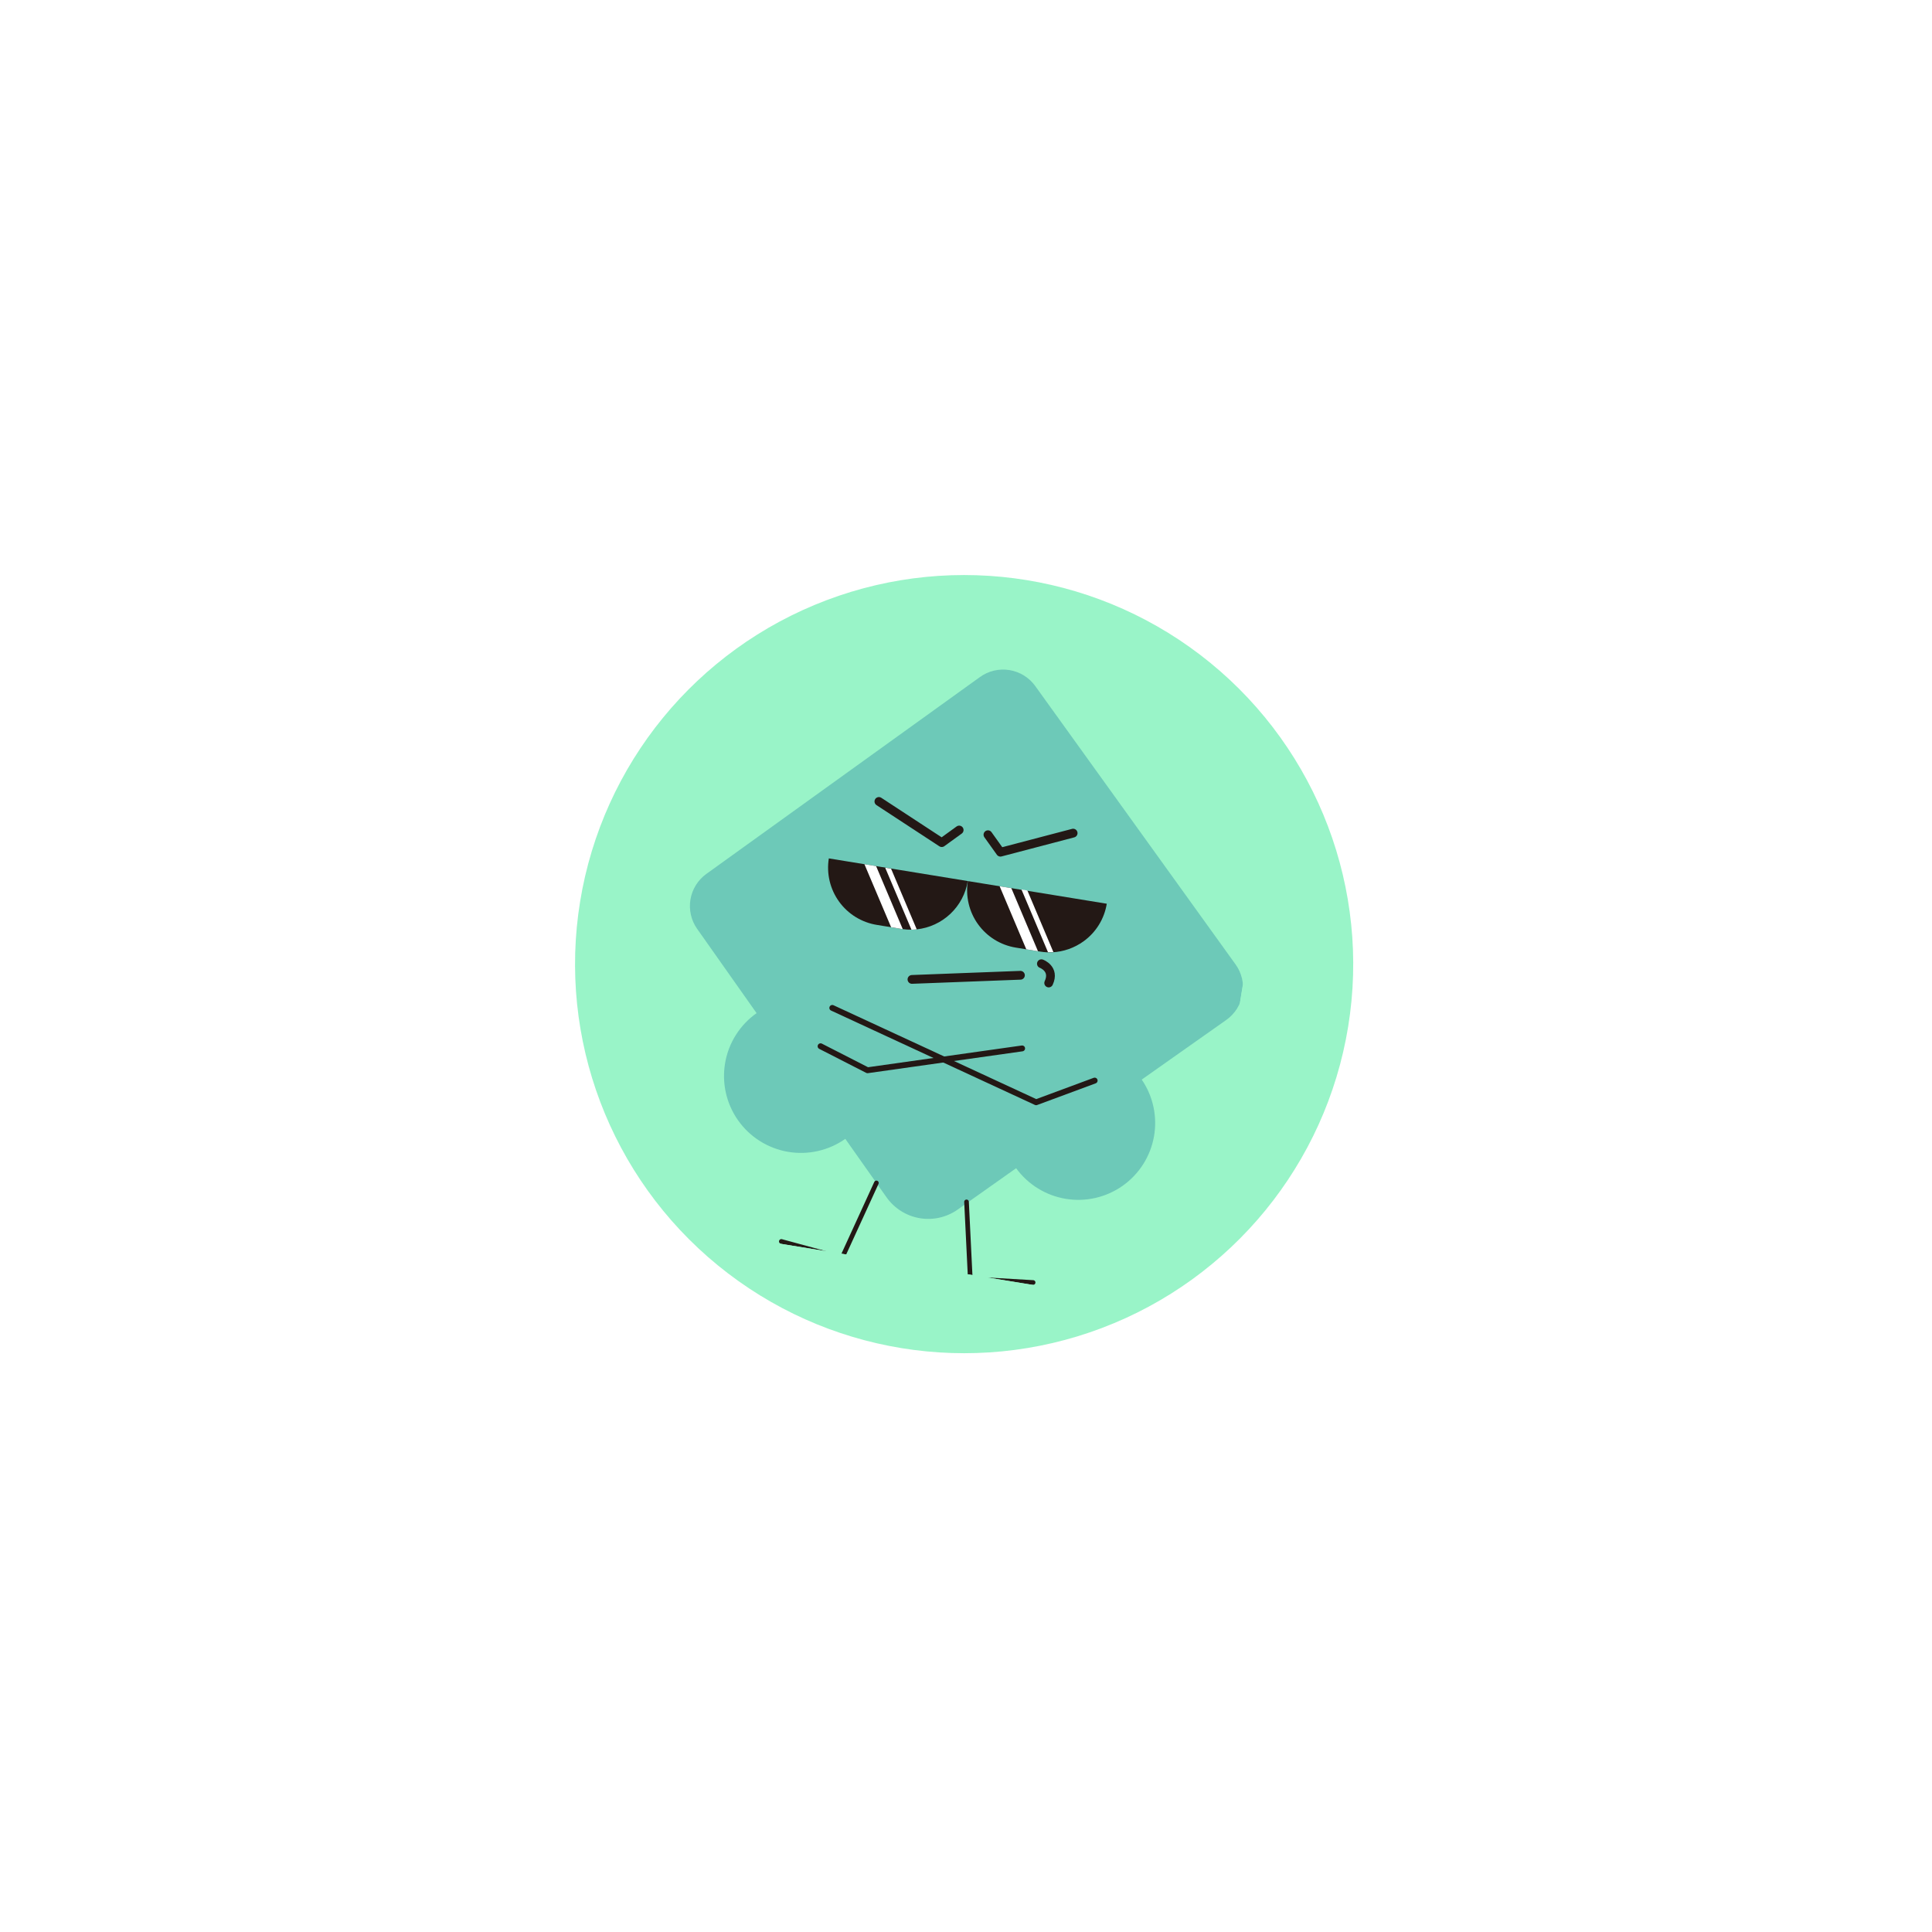 <svg width="504" height="504" viewBox="0 0 504 504" fill="none" xmlns="http://www.w3.org/2000/svg">
<g filter="url(#filter0_f_92_252)">
<circle cx="251.513" cy="251.512" r="101.5" transform="rotate(9.262 251.513 251.512)" fill="#35EB93" fill-opacity="0.5"/>
</g>
<g clip-path="url(#clip0_92_252)">
<g filter="url(#filter1_d_92_252)">
<path opacity="0.87" d="M192.543 290.352C191.024 288.199 189.943 285.767 189.364 283.197C188.784 280.626 188.717 277.967 189.165 275.37C189.613 272.773 190.569 270.29 191.977 268.063C193.385 265.836 195.218 263.907 197.371 262.388L181.853 240.385C180.294 238.164 179.671 235.418 180.12 232.741C180.569 230.065 182.053 227.672 184.251 226.08L255.654 174.7C257.876 173.104 260.641 172.456 263.341 172.896C266.042 173.337 268.457 174.83 270.058 177.049L322.335 249.697C323.13 250.804 323.698 252.058 324.006 253.386C324.314 254.714 324.356 256.09 324.131 257.434C323.905 258.779 323.415 260.065 322.689 261.22C321.964 262.374 321.018 263.373 319.904 264.16L297.842 279.721C300.818 284.068 301.963 289.412 301.031 294.598C300.098 299.783 297.162 304.393 292.857 307.431C288.552 310.468 283.225 311.69 278.027 310.831C272.829 309.972 268.178 307.102 265.079 302.841L249.798 313.651C246.915 315.672 243.35 316.469 239.881 315.869C236.413 315.269 233.323 313.321 231.286 310.45L220.513 295.181C216.163 298.249 210.773 299.464 205.528 298.559C200.282 297.653 195.612 294.701 192.543 290.352Z" fill="#67C2B5"/>
<path d="M217.119 261.022L270.292 285.639L285.564 279.983" stroke="#231815" stroke-width="1.528" stroke-linecap="round" stroke-linejoin="round"/>
<path d="M266.642 271.59L226.31 277.289L214.061 271.025" stroke="#231815" stroke-width="1.528" stroke-linecap="round" stroke-linejoin="round"/>
<path d="M252.463 227.932C251.929 231.2 250.336 234.202 247.931 236.477C245.526 238.753 242.44 240.176 239.148 240.529C238.688 240.584 238.232 240.608 237.772 240.618C237.012 240.628 236.252 240.579 235.5 240.47C235.366 240.449 235.239 240.428 235.105 240.406L228.75 239.37C226.788 239.055 224.906 238.356 223.214 237.314C221.521 236.271 220.051 234.905 218.887 233.294C217.723 231.682 216.888 229.858 216.429 227.923C215.971 225.989 215.898 223.983 216.216 222.021L252.463 227.932Z" fill="#231815"/>
<path d="M288.723 233.845C288.406 235.805 287.705 237.683 286.659 239.371C285.614 241.059 284.244 242.524 282.63 243.68C280.257 245.383 277.443 246.366 274.526 246.514C274.064 246.536 273.594 246.532 273.112 246.519C272.526 246.489 271.942 246.426 271.362 246.331L264.989 245.292C263.028 244.973 261.15 244.271 259.461 243.227C257.772 242.182 256.305 240.815 255.144 239.203C253.983 237.591 253.151 235.767 252.696 233.834C252.24 231.901 252.169 229.897 252.488 227.936L288.723 233.845Z" fill="#231815"/>
<path d="M235.5 240.47C235.366 240.448 235.239 240.428 235.105 240.406L232.466 239.976L225.502 223.535L228.549 224.032L235.5 240.47Z" fill="white"/>
<path d="M239.148 240.529C238.687 240.584 238.232 240.608 237.772 240.618L230.921 224.452L232.451 224.701L239.148 240.529Z" fill="white"/>
<path d="M270.776 246.236L267.729 245.739L260.774 229.287L263.827 229.785L270.776 246.236Z" fill="white"/>
<path d="M274.806 246.481C274.339 246.496 273.868 246.498 273.386 246.485L266.472 230.138L268.008 230.388L274.806 246.481Z" fill="white"/>
<path d="M229.277 207.165L245.676 217.907L250.217 214.617" stroke="#231815" stroke-width="2.287" stroke-linecap="round" stroke-linejoin="round"/>
<path d="M279.949 215.428L260.986 220.403L257.726 215.841" stroke="#231815" stroke-width="2.287" stroke-linecap="round" stroke-linejoin="round"/>
<path d="M237.901 253.588L266.2 252.51" stroke="#231815" stroke-width="2.287" stroke-linecap="round" stroke-linejoin="round"/>
<path d="M271.671 249.496C271.671 249.496 275.299 250.801 273.573 254.524" stroke="#231815" stroke-width="2.287" stroke-linecap="round" stroke-linejoin="round"/>
<path d="M228.623 306.678L219.668 326.241L203.822 321.943" stroke="#231815" stroke-width="1.212" stroke-linecap="round" stroke-linejoin="round"/>
<path d="M252.137 311.625L253.117 331.696L269.509 332.654" stroke="#231815" stroke-width="1.212" stroke-linecap="round" stroke-linejoin="round"/>
</g>
</g>
<defs>
<filter id="filter0_f_92_252" x="-0.003" y="-0.003" width="503.031" height="503.031" filterUnits="userSpaceOnUse" color-interpolation-filters="sRGB">
<feFlood flood-opacity="0" result="BackgroundImageFix"/>
<feBlend mode="normal" in="SourceGraphic" in2="BackgroundImageFix" result="shape"/>
<feGaussianBlur stdDeviation="75" result="effect1_foregroundBlur_92_252"/>
</filter>
<filter id="filter1_d_92_252" x="178.069" y="172.761" width="148.114" height="164.318" filterUnits="userSpaceOnUse" color-interpolation-filters="sRGB">
<feFlood flood-opacity="0" result="BackgroundImageFix"/>
<feColorMatrix in="SourceAlpha" type="matrix" values="0 0 0 0 0 0 0 0 0 0 0 0 0 0 0 0 0 0 127 0" result="hardAlpha"/>
<feOffset dy="1.909"/>
<feGaussianBlur stdDeviation="0.955"/>
<feComposite in2="hardAlpha" operator="out"/>
<feColorMatrix type="matrix" values="0 0 0 0 0 0 0 0 0 0 0 0 0 0 0 0 0 0 0.25 0"/>
<feBlend mode="normal" in2="BackgroundImageFix" result="effect1_dropShadow_92_252"/>
<feBlend mode="normal" in="SourceGraphic" in2="effect1_dropShadow_92_252" result="shape"/>
</filter>
<clipPath id="clip0_92_252">
<rect width="146.136" height="159.206" fill="white" transform="translate(191.766 161.22) rotate(9.262)"/>
</clipPath>
</defs>
</svg>
